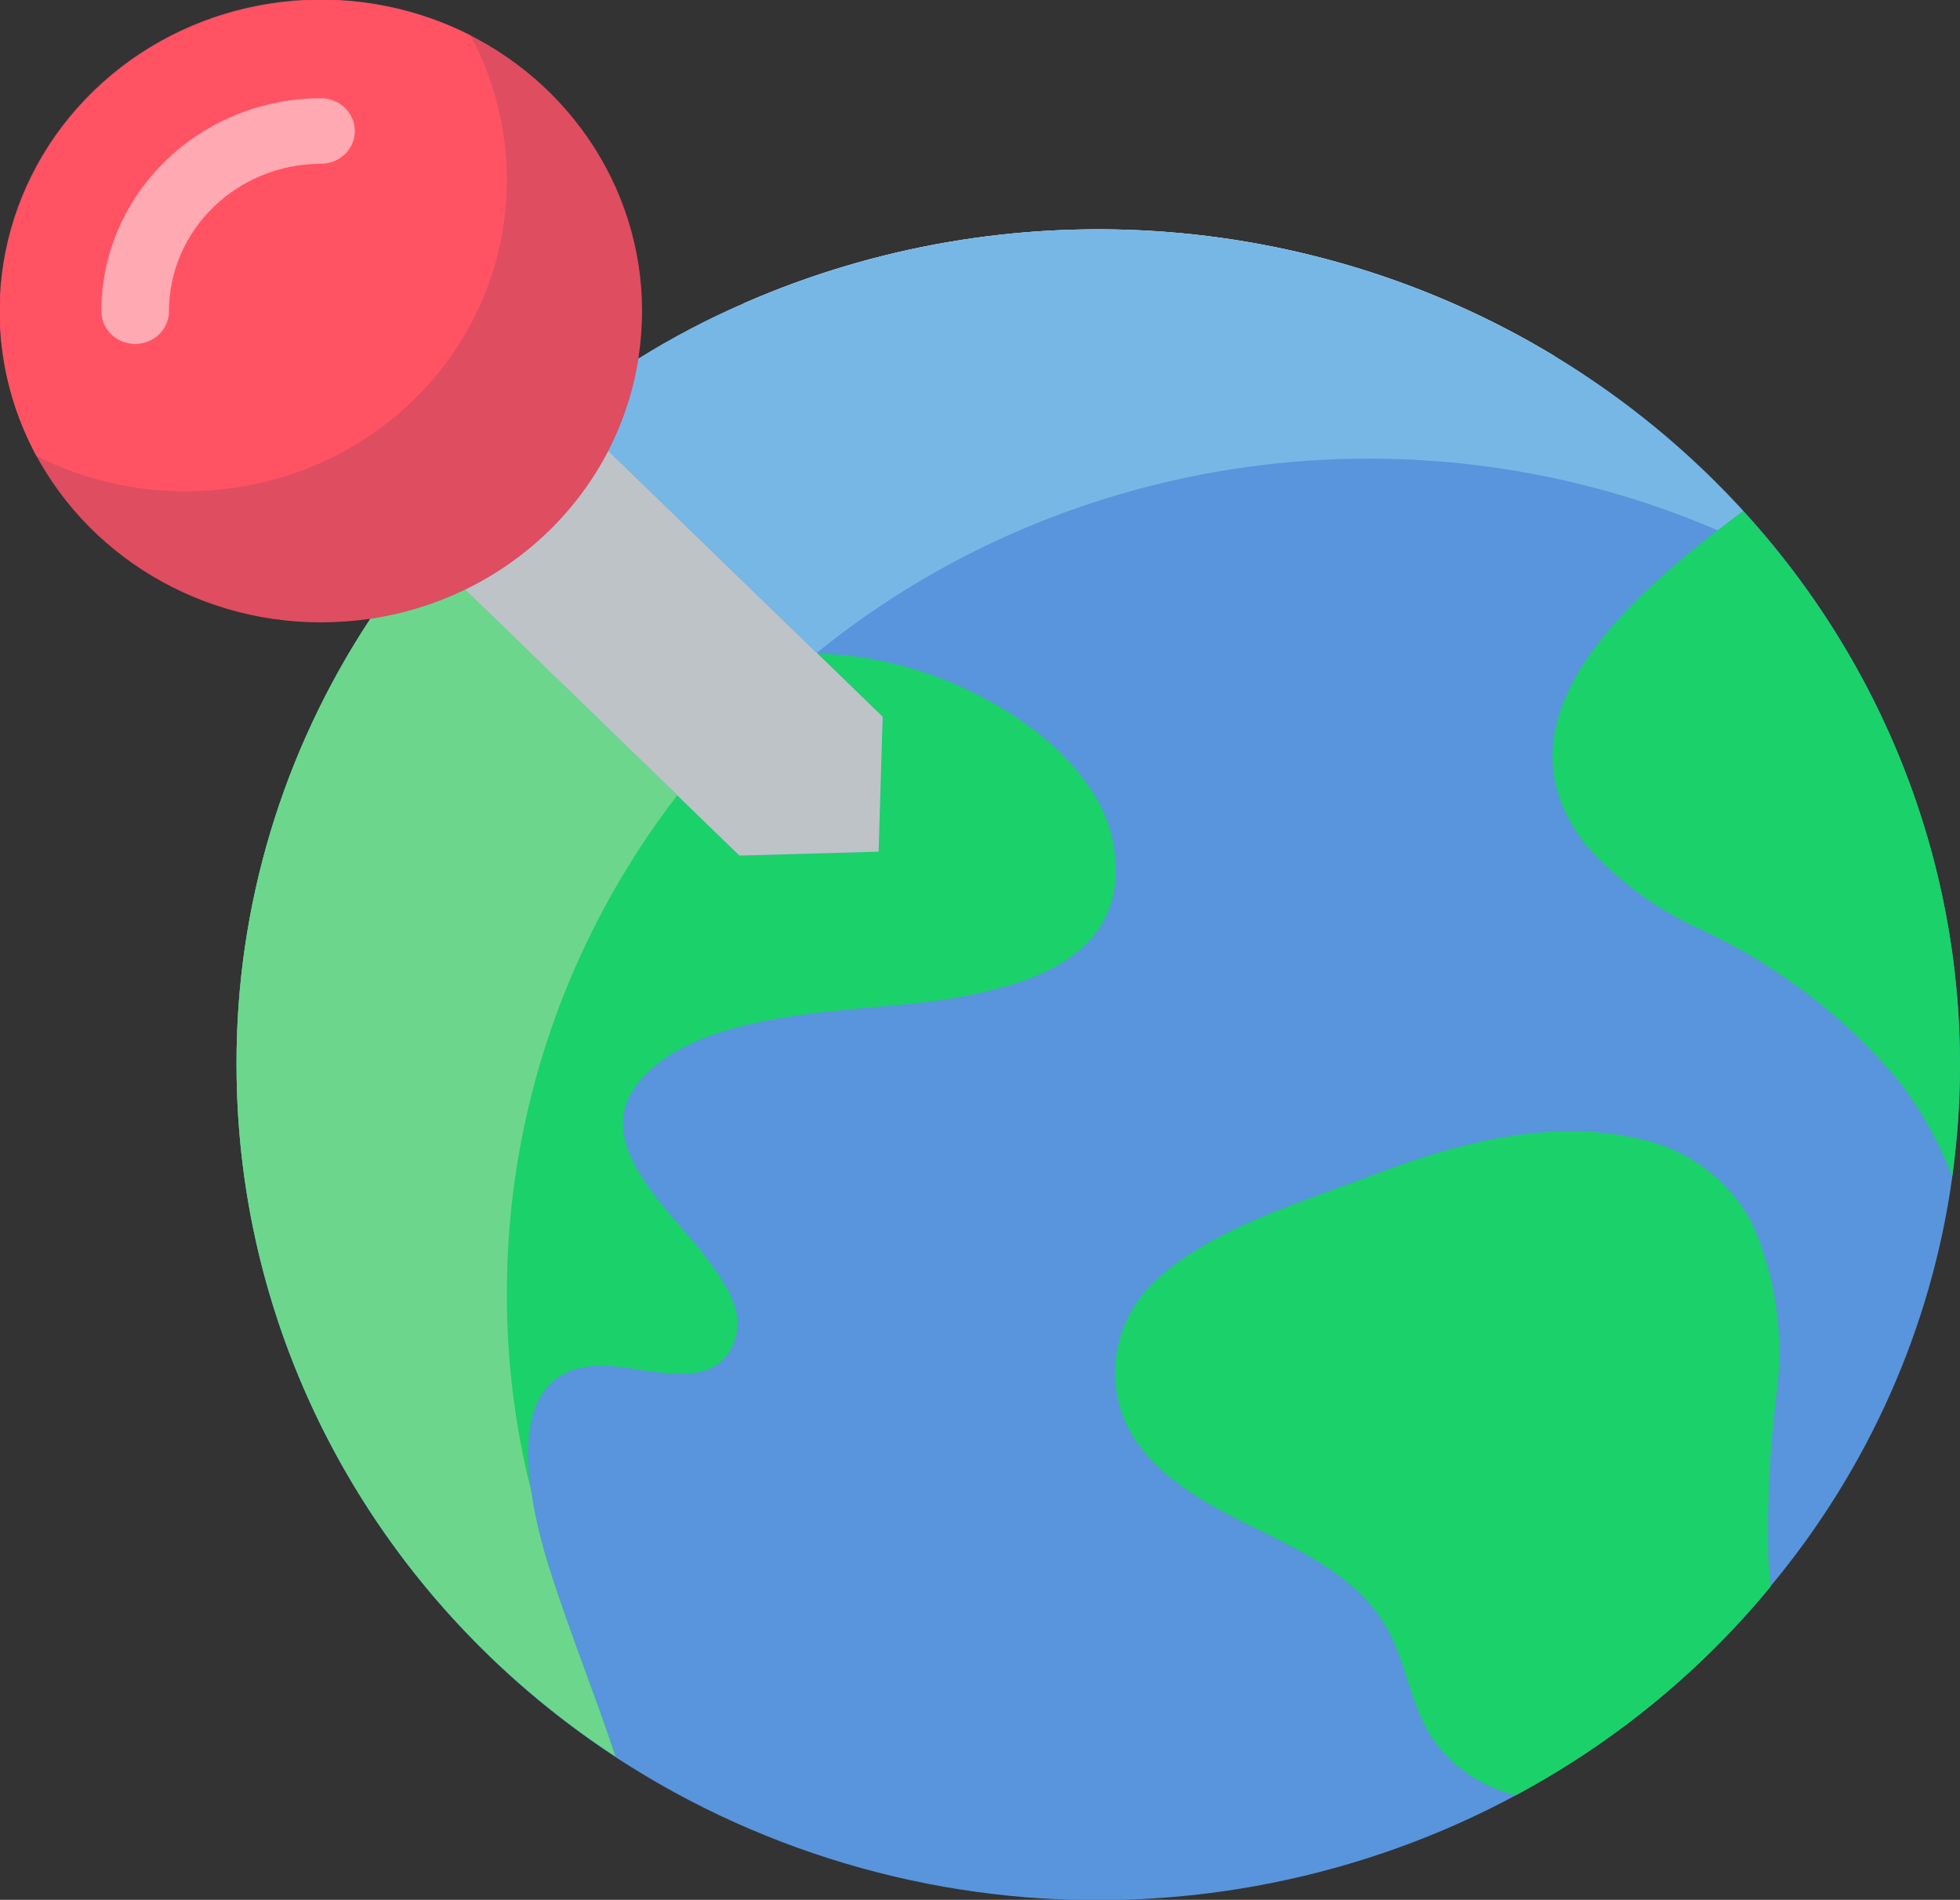 <svg xmlns="http://www.w3.org/2000/svg" width="361" height="350" fill="none" viewBox="0 0 361 350"><rect x="0" y="0" width="361" height="350" fill="#333333" stroke="none"/><g clip-path="url(#clip0)"><path fill="#5895DC" d="M68.217 113.991C52.037 138.505 43.48 167.017 43.569 196.121C43.51 261.482 86.068 319.74 149.681 341.381C213.295 363.021 284.067 343.317 326.145 292.25V292.19C344.166 270.514 355.724 244.469 359.569 216.879V216.759C360.518 209.918 360.997 203.023 361 196.121C360.995 143.877 333.65 95.205 288.383 66.865C243.115 38.525 186.108 34.388 136.993 55.879C130.263 58.797 123.772 62.207 117.574 66.078L68.217 113.991Z"/><path fill="#1BD169" d="M186.351 181.396C181.03 182.967 175.571 184.058 170.044 184.655C154.67 186.526 127.782 186.405 117.387 199.681C108.611 210.845 123.985 223.457 130.147 231.784C133.259 236.009 137.18 241.259 135.375 246.75C132.014 256.767 119.939 252.06 112.221 251.638C91.059 250.431 97.408 276.922 101.142 288.81C104.939 300.819 109.545 312.043 113.342 323.569C69.684 294.968 43.536 247.205 43.569 196.121C43.48 167.017 52.037 138.505 68.217 113.991C74.277 113.084 80.156 111.272 85.644 108.621L136.184 157.621L161.828 156.896L162.575 132.034L150.624 120.448C174.276 120.69 201.04 136.621 204.836 154.483C208.135 170.112 198.612 177.595 186.351 181.396V181.396Z"/><path fill="#ECF0F1" d="M286.31 65.595C263.592 82.552 230.044 84.543 202.533 83.759C177.886 83.095 153.612 76.034 137.802 56.845L136.993 55.879C185.311 34.714 241.343 38.359 286.31 65.595V65.595Z"/><path fill="#1BD169" d="M361 196.121C360.997 203.023 360.518 209.918 359.569 216.759C357.157 210.407 353.802 204.43 349.61 199.017C339.882 187.435 327.669 178.045 313.821 171.5C305.51 167.833 298.12 162.459 292.161 155.75C274.173 132.94 298.759 110.733 321.041 94.138C346.81 122.231 361.031 158.526 361 196.121V196.121Z"/><path fill="#1BD169" d="M327.265 256.345C325.94 266.671 325.42 277.08 325.709 287.483C325.834 289.052 326.02 290.621 326.145 292.19V292.25C313.252 307.962 297.282 321.047 279.152 330.75C272.836 329.169 267.341 325.388 263.717 320.129C259.671 313.853 258.986 306.009 255.252 299.612C250.148 290.741 240.003 285.853 230.666 281.267C221.33 276.681 211.434 271.19 207.201 261.836C203.782 253.738 205.267 244.469 211.06 237.759C220.646 227.078 239.256 221.647 252.451 216.638C267.576 210.845 284.505 206.138 300.812 209.578C310.415 211.287 318.613 217.31 322.908 225.81C327.06 235.452 328.561 245.973 327.265 256.345V256.345Z"/><path fill="#BDC3C7" d="M162.574 132.034L161.827 156.896L136.184 157.621L85.644 108.621C97.045 103.059 106.298 94.088 112.034 83.034L150.624 120.448L162.574 132.034Z"/><path fill="#6CD78C" d="M101.142 288.81C104.939 300.819 109.545 312.043 113.342 323.569C69.684 294.968 43.536 247.205 43.569 196.121C43.48 167.017 52.037 138.505 68.217 113.991C74.277 113.084 80.156 111.272 85.644 108.621L124.732 146.517C104.31 173.04 93.304 205.264 93.362 238.362C93.336 250.519 94.82 262.635 97.781 274.448C98.516 279.313 99.64 284.115 101.142 288.81V288.81Z"/><path fill="#77B7E5" fill-rule="evenodd" d="M136.993 55.879C185.311 34.714 241.343 38.359 286.311 65.595C299.24 73.445 310.936 83.058 321.041 94.138C319.486 95.284 317.93 96.491 316.374 97.697L316.373 97.698C261.146 73.937 196.789 82.69 150.438 120.267L112.035 83.034C114.77 77.692 116.638 71.972 117.574 66.078C123.772 62.207 130.264 58.797 136.993 55.879Z" clip-rule="evenodd"/><path fill="#DF4D60" d="M118.259 57.328C118.25 60.257 118.021 63.181 117.574 66.078C114.702 84.45 102.792 100.32 85.644 108.621C80.156 111.272 74.277 113.084 68.216 113.991C65.208 114.425 62.171 114.646 59.129 114.655C35.188 114.672 13.595 100.701 4.425 79.259C-4.745 57.818 0.315 33.132 17.244 16.719C34.173 0.306 59.635 -4.6 81.75 4.291C103.866 13.181 118.276 34.116 118.259 57.328Z"/><path fill="#FF5364" d="M93.362 33.19C93.353 36.118 93.124 39.043 92.677 41.94C91.741 47.834 89.873 53.554 87.138 58.897C78.58 75.499 62.243 87.041 43.32 89.853C40.311 90.287 37.274 90.508 34.233 90.517C24.654 90.53 15.215 88.294 6.722 84C-5.247 61.76 -0.943 34.562 17.353 16.824C35.648 -0.914 63.701 -5.087 86.64 6.517C91.069 14.752 93.375 23.903 93.362 33.19Z"/><path fill="#fff" fill-opacity=".5" d="M24.896 63.362C21.459 63.362 18.672 60.66 18.672 57.328C18.7 35.676 36.797 18.13 59.129 18.103C62.567 18.103 65.353 20.805 65.353 24.138C65.353 27.471 62.567 30.172 59.129 30.172C43.668 30.189 31.138 42.337 31.121 57.328C31.121 60.66 28.334 63.362 24.896 63.362Z"/></g><defs><clipPath id="clip0"><rect width="361" height="350" fill="#fff"/></clipPath></defs></svg>